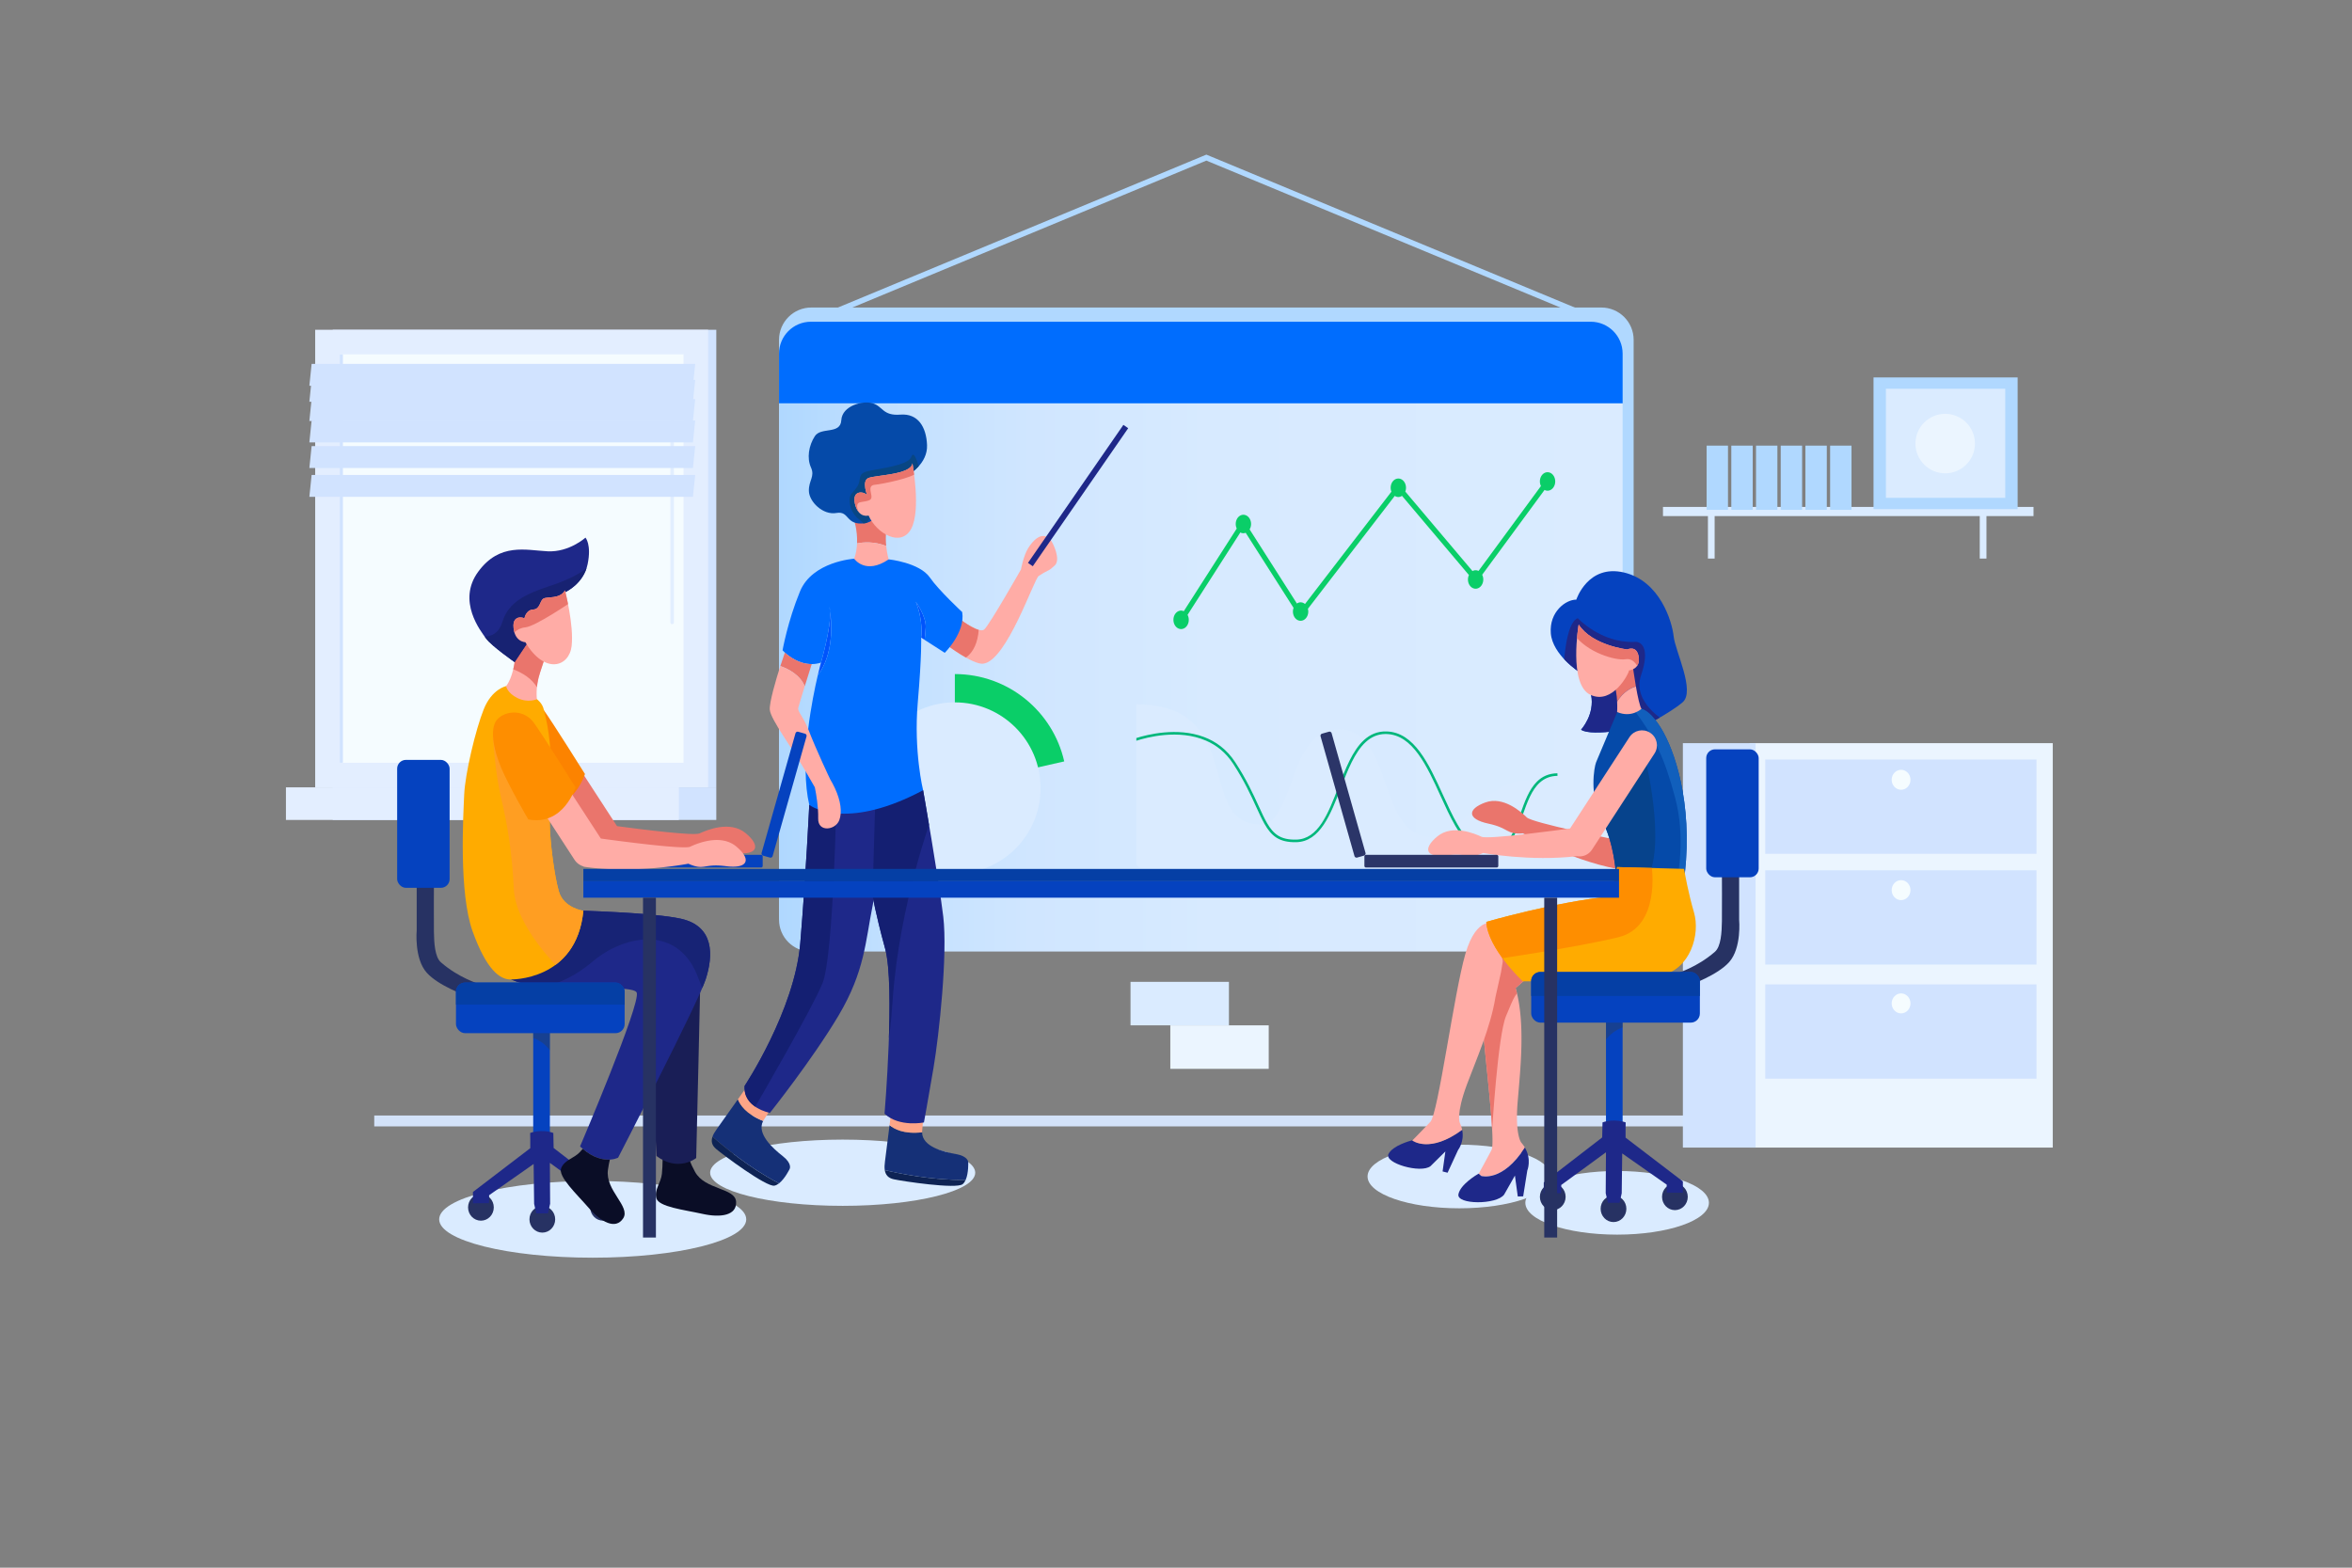 <svg id="Layer_1" xmlns="http://www.w3.org/2000/svg" viewBox="0 0 4680 3120"><rect x="0" y="0" width="4680" height="3120" fill="#808080" stroke="none"/><defs><clipPath id="clippath-8"><path class="cls-50" d="M3034.2 2283.87c-44.39 69.52-86.64 56.6-86.64 56.6l-5.49-4.67c.26-.15.39-.24.39-.24s14.33-25.85 25.24-46.68c8.66-16.49-12.25-176.69-21.03-284.9-2.3-28.41-3.78-53.24-3.65-70.94.31-49.82 14.62-67.9 26.45-74.34 8.4-4.56 15.53-3.26 15.53-3.26l46.74 97-15.96 14.03c19.87 69.24 9.51 160.25 4.06 226.49-5.47 66.25 7.14 80.91 7.14 80.91a67.91 67.91 0 0 1 7.23 10.01Z"/></clipPath><clipPath id="clippath-18"><rect class="cls-13" x="907.28" y="1955.48" width="335.62" height="100.74" rx="18.12" ry="18.12"/></clipPath><clipPath id="clippath"><path class="cls-9" d="M1761.29 1587.26s-11.01 146.54-25.08 215.9c-14.07 69.36-15.19 129.76-67.77 218.14s-136.47 193.53-136.47 193.53-53.69-10.07-50.34-53.69c0 0 99.56-149.9 110.75-284.14 11.19-134.24 17.9-275.19 17.9-275.19l151.02-14.54Z"/></clipPath><clipPath id="clippath-1"><path class="cls-9" d="m1827.85 1568.62 8.95 4.1s31.14 176.75 40.08 251.32c8.95 74.58-8.2 235.29-19.39 301.29-11.19 66-19.02 108.51-19.02 108.51s-48.85 10.17-78.41-17.31c0 0 21.36-254.52 1.23-328.35-20.14-73.83-25.08-106.27-25.08-106.27l6.06-213.29h85.58Z"/></clipPath><clipPath id="clippath-2"><path class="cls-50" d="M1913.42 1234.64s35.32 26.59 44.98 18.15c10.45-9.12 73.05-119.34 73.05-119.34s4.85-26.91 14.15-42.14c8.55-14.01 27.51-36.41 44.54-17.14 5.05 5.71 21.27 39.39 8.68 51.14-14.24 13.29-8.59 5.82-31.95 20.93-9.55 6.18-63.89 169.72-110.68 174.65-20.22 2.13-72.25-37.23-72.25-37.23l29.48-49.02Z"/></clipPath><clipPath id="clippath-3"><path class="cls-38" d="M1810.23 942.92s35.8-20.69 34.4-57.05c-1.4-36.36-18.18-63.48-53.14-60.69s-34.82-16.5-54.81-22.53c-19.76-5.97-60.97 4.54-62.65 33.62-1.68 29.08-40.27 12.96-52.58 31.69-12.3 18.74-16.22 43.81-7.83 62.27s-4.66 25.73-4.1 46.98c.56 21.25 27.87 48.47 54.72 43.72 26.85-4.75 17.62 25.45 56.49 20.42 38.87-5.03 89.49-98.44 89.49-98.44Z"/></clipPath><clipPath id="clippath-4"><path class="cls-50" d="M1815.54 921.95s17.62 93.41-2.52 130.6-68.52 9.79-84.74-26.57c0 0-20.14 6.43-27.13-23.49-6.99-29.92 22.37-24.05 24.89-15.38 0 0-12.3-29.92 1.96-35.8 14.26-5.87 85.58-6.43 87.53-29.36Z"/></clipPath><clipPath id="clippath-5"><path class="cls-13" d="M3141.71 1337.01s-52.55-33.91-55.91-76.68c-3.36-42.77 29.94-67.21 50.72-66.91 0 0 22.91-70.88 94.71-54.08 71.8 16.8 95.93 97.77 98.99 127.09 3.06 29.33 43.69 109.37 17.72 131.37s-79.43 48.88-79.43 48.88-101.74 20.77-122.51 5.5c0 0 28.11-30.25 19.86-69.96-8.25-39.72-24.14-45.22-24.14-45.22Z"/></clipPath><clipPath id="clippath-6"><path class="cls-38" d="m3249.35 1407.15 11.44 2.86s17.78-3.83 44.34 39.26c26.57 43.09 62.94 147.31 47.41 288.72 0 0-64.17 35.97-137.32 0 0 0-3-59.12-28.06-106.81-25.07-47.68-15.26-104.49-11.17-114.3 4.09-9.81 42.1-100.13 42.1-100.13l31.27-9.6Z"/></clipPath><clipPath id="clippath-7"><path class="cls-50" d="M3141.23 1242.95s-20.77 119.46 23.52 139.93c44.3 20.47 76.68-43.08 76.68-48.58 0 0 22.95-2.1 19.29-26.62-3.67-24.52-22.68-15.12-22.68-15.12s-70-7.91-96.81-49.61Z"/></clipPath><clipPath id="clippath-17"><path class="cls-13" d="M1060.99 2045.83v209.43h33.11v-200.04c-11.6-8.23-23.83-9.83-33.11-9.39Z"/></clipPath><clipPath id="clippath-9"><path class="cls-8" d="m3350.85 1729.22 1.69 8.77s7.15 40.59 18.09 77.58c13.07 44.17-7.42 113.07-64.31 125.44-56.89 12.37-276.33 12.01-276.33 12.01s-69.77-65.06-72.57-118.28c0 0 135.76-39.48 247.91-50.91l12.47-58.19 133.04 3.58Z"/></clipPath><clipPath id="clippath-10"><path class="cls-13" d="M3228.68 2024.84v209.43h-33.11v-200.04c11.6-8.23 23.83-9.83 33.11-9.39Z"/></clipPath><clipPath id="clippath-11"><rect class="cls-13" x="3046.77" y="1934.48" width="335.62" height="100.74" rx="18.12" ry="18.12"/></clipPath><clipPath id="clippath-12"><path class="cls-9" d="M1145.73 1812.03s153.49 3.99 209.1 16.39c66.7 14.88 64.77 73.22 49.2 120.92-15.56 47.7-174.12 354.63-174.12 354.63s-33.3 17.95-75.71-22.34c0 0 122.17-286.26 112.63-306.4-9.54-20.14-226.14 5.92-259.54-33.81-5.91-7.04 13.63-35.06 13.63-35.06l124.8-94.35Z"/></clipPath><clipPath id="clippath-13"><path class="cls-8" d="m1015.51 1364.68-8.48.88s-28.27 5.48-44.52 46.11c-16.25 40.64-37.1 128.27-38.87 169.96-1.77 41.7-10.95 195.14 16.87 272.26 27.83 77.12 54.59 95.43 75 95.43 0 0 131.71 3.95 145.23-136.78 0 0-39.22-5.12-48.76-38.69s-17.61-100.16-18.02-134.23c-.68-56.76 11.51-140.82-11.81-226.69-2.21-13.02-13.8-21.41-13.8-21.41l-52.83-26.86Z"/></clipPath><clipPath id="clippath-14"><path class="cls-50" d="m1021.65 1301.61 2.35 16.08s-3.89 31.1-16.96 47.88c0 0 2.12 13.69 22.79 23.76 20.95 10.21 38.52 2.21 38.52 2.21s-3.53-23.67 6.18-52.83c9.72-29.15 9.89-30.21 9.89-30.21l-37.28-43.11-25.49 36.22Z"/></clipPath><clipPath id="clippath-15"><path class="cls-9" d="m1118.34 1187.65 6.67-9.36s36.08-16.08 44.21-55.31c8.13-39.22-4.24-53-4.24-53s-32.16 29.33-75.27 27.21c-43.11-2.12-95.41-17.67-138.16 40.64-42.76 58.3 4.95 118.37 15.9 133.22 10.95 14.84 56.54 46.64 56.54 46.64l34.63-51.94 59.72-78.09Z"/></clipPath><clipPath id="clippath-16"><path class="cls-50" d="M1124.17 1174.93s18.02 68.9 13.25 110.78-53.71 57.42-92.1-7.6c0 0-23.32-.35-23.67-33.57 0-13.43 9.54-18.73 21.91-14.13 0 0 2.83-16.61 17.31-17.31 14.49-.71 12.82-17.67 20.72-21.91 7.9-4.24 32.51 1.41 42.58-16.25Z"/></clipPath><linearGradient id="linear-gradient" x1="1550.09" y1="1348.29" x2="3228.68" y2="1348.29" gradientUnits="userSpaceOnUse"><stop offset="0" stop-color="#b0d8ff"/><stop offset=".02" stop-color="#b2d9ff"/><stop offset=".15" stop-color="#c4e1ff"/><stop offset=".3" stop-color="#d0e6ff"/><stop offset=".51" stop-color="#d7eaff"/><stop offset="1" stop-color="#daebff"/></linearGradient><style>.cls-2{fill:#fe8e00}.cls-5{fill:#b0d8ff}.cls-6{fill:#0ace68}.cls-7{fill:#053fa5}.cls-8{fill:#ffab00}.cls-9{fill:#1e2889}.cls-10{fill:#d1e3ff}.cls-12{fill:#006dfe}.cls-13{fill:#0542bf}.cls-15{fill:#f5fcff}.cls-16{fill:#e3eeff}.cls-27{fill:#393d3c;opacity:.35}.cls-37{fill:#0e2354}.cls-38{fill:#054aa9}.cls-40{fill:transparent}.cls-41{fill:#ea756c}.cls-44{fill:#0a0d26}.cls-46{fill:#daebff}.cls-47{fill:#0054fc}.cls-50{fill:#ffaca6}.cls-51{fill:#141f72}.cls-53{fill:#2b3568}.cls-55{fill:#273263}.cls-56{fill:#fea587}.cls-57{fill:#ebf5ff}.cls-58{fill:#153077}</style></defs><path class="cls-40" d="M0 0h4680v3120H0z"/><path class="cls-46" d="M3308.99 1008.88h737.29v18.23h-737.29z"/><path class="cls-46" d="M3398.43 1023.94h13.35v87.73h-13.35zM3939.31 1023.94h13.35v87.73h-13.35z"/><path class="cls-5" d="M3395.81 886.89h42.55v127.75h-42.55zM3444.96 886.89h42.55v127.75h-42.55zM3494.11 886.89h42.55v127.75h-42.55zM3543.27 886.89h42.55v127.75h-42.55zM3592.42 886.89h42.55v127.75h-42.55zM3641.57 886.89h42.55v127.75h-42.55zM3727.92 751.17h286.77v262.1h-286.77z"/><path class="cls-46" d="M3752.56 773.69h237.5v217.07h-237.5z"/><circle class="cls-57" cx="3870.57" cy="882.8" r="59.19"/><ellipse class="cls-46" cx="1179.37" cy="2426.7" rx="305.5" ry="76.36"/><ellipse class="cls-46" cx="1676.76" cy="2333.94" rx="263.74" ry="65.92"/><ellipse class="cls-46" cx="2903.81" cy="2341.42" rx="182.64" ry="63.33"/><ellipse class="cls-46" cx="3217.76" cy="2393.82" rx="182.64" ry="63.33"/><path style="fill:#d3e2f9" d="M744.67 2220.07h2725.17v21.68H744.67z"/><path class="cls-57" d="M3481.03 1479.02h603.52v804.88h-603.52z"/><path class="cls-10" d="M3512.47 1511.62h539.72v187.59h-539.72zM3512.47 1732.07h539.72v187.6h-539.72zM3512.47 1959.16h539.72v187.6h-539.72z"/><path class="cls-15" d="M3801.5 1551.9c0 10.99-8.37 19.89-18.71 19.89s-18.71-8.9-18.71-19.89 8.38-19.89 18.71-19.89 18.71 8.9 18.71 19.89ZM3801.5 1771.53c0 10.99-8.37 19.89-18.71 19.89s-18.71-8.9-18.71-19.89 8.38-19.89 18.71-19.89 18.71 8.91 18.71 19.89ZM3801.5 1996.95c0 10.99-8.37 19.89-18.71 19.89s-18.71-8.91-18.71-19.89 8.38-19.89 18.71-19.89 18.71 8.91 18.71 19.89Z"/><path class="cls-10" d="M3348.58 1479.02h144.69v804.88h-144.69z"/><path class="cls-5" d="M3186.29 612.03H1614.42c-35.53 0-64.33 28.79-64.33 64.31v1140.81c0 35.52 28.8 64.31 64.33 64.31h1571.87c35.53 0 64.33-28.79 64.33-64.31V676.34c0-35.52-28.8-64.31-64.33-64.31Z"/><path class="cls-12" d="M3165.18 640.3H1613.6c-35.07 0-63.5 28.43-63.5 63.5v99.03h1678.59V703.8c0-35.07-28.43-63.5-63.5-63.5Z"/><path d="M1550.09 802.83v1027.42c0 35.07 28.43 63.5 63.5 63.5h1551.58c35.07 0 63.5-28.43 63.5-63.5V802.83H1550.08Z" style="fill:url(#linear-gradient)"/><rect class="cls-40" x="1671.11" y="913.08" width="589.98" height="37.42" rx="15.31" ry="15.31"/><rect class="cls-40" x="1671.11" y="994.29" width="589.98" height="37.42" rx="15.31" ry="15.31"/><rect class="cls-40" x="1671.11" y="1075.51" width="589.98" height="37.42" rx="15.31" ry="15.31"/><rect class="cls-40" x="1671.11" y="1156.73" width="589.98" height="37.42" rx="15.31" ry="15.31"/><rect class="cls-40" x="1671.11" y="1237.95" width="589.98" height="37.42" rx="15.31" ry="15.31"/><path class="cls-40" d="M2257.51 1371.35h848.28c9.3 0 16.84 7.55 16.84 16.84v342.93c0 9.3-7.55 16.85-16.85 16.85h-848.27c-9.3 0-16.85-7.55-16.85-16.85v-342.93c0-9.29 7.55-16.84 16.84-16.84Z"/><path class="cls-46" d="M3098.98 1572.99v143.14c0 6.37-5.18 11.55-11.6 11.55h-814.7c-6.41 0-11.6-5.18-11.6-11.55v-314.42c75.24 0 112.71 28.13 134.68 65.08 1.44 2.36 2.78 4.77 4 7.24 37.16 70.32 25.97 166.7 107.69 166.7 3.03 0 5.9-.36 8.62-1.08 1.74-.36 3.44-.93 5.03-1.64 54.97-23.15 46.4-187.45 144.18-186.27 20.89.26 36.49 8.27 48.81 21.05 1.18 1.29 2.36 2.56 3.49 3.95 43.78 51.38 44.4 165.88 111.63 186.67 24.23 7.49 45.64-2.67 66.78-19.45 1.33-1.09 2.72-2.16 4.05-3.34 44.71-37.11 89.16-100.55 158.13-85 2 .46 4.01.98 6.06 1.55 10.93 3.17 22.48 8.3 34.75 15.81Z"/><path d="M3099.03 1544.09c-14.63.21-25.82 5.14-34.8 13.1-16.63 14.72-25.56 39.87-34.29 64.46-13.08 36.8-26.58 74.78-66.06 74.78-2.1 0-4.31-.11-6.57-.31-25.72-2.52-44.65-23.45-61.33-52.14-10.37-17.76-19.86-38.55-29.51-59.84-27.31-59.9-55.59-121.85-107.63-123.29-.61 0-1.18-.05-1.74-.05-15.76 0-28.64 6-39.52 15.96-22.02 20.07-36.03 56.25-49.73 91.66-20.28 52.4-41.22 106.61-88.49 107.68-33.98.72-49.42-12.12-63.28-36.44-5.34-9.44-10.47-20.63-16.32-33.41-10.68-23.4-24.02-52.51-46.09-86.38-14.83-22.69-33.67-37.11-53.89-45.83-54.5-23.76-118.66-6.36-138.68.16v-5.39c21.45-6.78 81.4-22.12 134.68-2 23.25 8.78 45.22 24.33 62.15 50.3 22.33 34.14 35.72 63.44 46.51 87 6.05 13.24 11.24 24.59 16.68 33.93 13.04 22.53 27.36 33.66 58.15 32.95 43.83-1.02 63.23-51.22 83.82-104.39 13.96-36.08 28.18-72.94 51.02-93.78 12.11-11.03 26.63-17.61 44.86-17.09 55.33 1.49 84.22 64.93 112.2 126.32 9.54 20.83 18.78 41.21 28.89 58.61 16.02 27.82 33.98 47.99 57.79 50.35 40.65 4.01 53.58-32.44 67.29-71.09 8.51-24.07 17.24-48.6 33.05-64.26 10.06-10.06 23.05-16.42 40.76-16.68l.1 5.13Z" style="fill:#00b77b"/><path class="cls-6" d="M2117.59 1515.36c-22.46-99.51-111.34-173.85-217.64-173.85v223.18l217.64-49.33Z"/><path class="cls-40" d="M1899.94 1564.7v-223.18c-123.26 0-223.18 99.92-223.18 223.18 0 123.62 99.55 223.18 223.17 223.18 123.26 0 223.19-99.92 223.19-223.18 0-16.96-1.95-33.46-5.54-49.33l-217.64 49.33Z"/><circle class="cls-46" cx="1899.94" cy="1568.44" r="170.59"/><path class="cls-40" d="M2327.4 884.18h773.06c10.93 0 19.81 8.88 19.81 19.81v372.58c0 10.93-8.87 19.8-19.8 19.8H2327.4c-10.93 0-19.8-8.87-19.8-19.8V903.98c0-10.93 8.87-19.8 19.8-19.8Z"/><path class="cls-6" d="M3079.32 939.8c-8.43 0-15.26 8.24-15.26 18.38 0 3.35.8 6.44 2.09 9.14l-124.21 168.95c-1.78-.86-3.72-1.37-5.76-1.37-2.23 0-4.33.6-6.23 1.64l-133.69-158.23c.88-2.31 1.39-4.86 1.39-7.57 0-10.15-6.84-18.37-15.26-18.37s-15.25 8.23-15.25 18.37c0 2.81.55 5.43 1.48 7.81l-171.95 223.52c-2.47-2.1-5.47-3.35-8.73-3.35-2.7 0-5.18.91-7.38 2.38l-94.08-147.56c1.8-3.01 2.89-6.69 2.89-10.69 0-10.14-6.83-18.37-15.26-18.37s-15.25 8.24-15.25 18.37c0 3.29.77 6.32 2.02 9l-105.4 164.55c-1.67-.75-3.44-1.21-5.32-1.21-8.43 0-15.26 8.23-15.26 18.37s6.83 18.38 15.26 18.38 15.26-8.22 15.26-18.38c0-3.64-.91-7.02-2.43-9.87l105.03-164c1.87.99 3.92 1.54 6.09 1.54 1.59 0 3.1-.37 4.54-.92l95.3 149.47c-.82 2.25-1.27 4.72-1.27 7.31 0 10.15 6.84 18.37 15.26 18.37s15.26-8.22 15.26-18.37c0-1.91-.31-3.71-.77-5.45l172.88-224.71c2.13 1.36 4.51 2.2 7.08 2.2s5.12-.9 7.29-2.34l133.2 157.65a20.986 20.986 0 0 0-1.95 8.84c0 10.15 6.82 18.37 15.25 18.37s15.25-8.23 15.25-18.37c0-3.44-.84-6.64-2.21-9.39l124.1-168.8c1.85.95 3.87 1.47 6 1.47 8.41 0 15.25-8.22 15.25-18.37s-6.84-18.38-15.25-18.38Z"/><path class="cls-58" d="M1571.3 2326.34s-9.28 19.45-21.21 28.77c-59.52-30.74-112.58-75.45-132.35-92.97 1.63-4.67 4.55-9.65 8.47-15.01 7.33-10.01 27.92-39.18 42.02-59.22 4.19 10.86 16.14 29.4 50.3 42.99-13.69 25.5 20.09 55.2 38.97 69.97 19.35 15.15 13.8 25.46 13.8 25.46Z"/><path class="cls-56" d="M1537.33 2201.75s-1.11 1.29-17.67 27.21c-.41.64-.79 1.29-1.13 1.95-34.15-13.59-46.1-32.13-50.3-42.99 8.15-11.6 14.15-20.12 14.15-20.12l54.95 33.95Z"/><path class="cls-37" d="M1550.09 2355.11c-2.91 2.27-6 3.94-9.13 4.57-15.95 3.22-103.21-62-116.13-73.1-8.55-7.32-10.26-15.3-7.08-24.44 19.77 17.52 72.83 62.23 132.35 92.97Z"/><path class="cls-58" d="M1926.58 2312.87s1 21.57-5.14 35.45c-67.13.98-135.17-13.43-160.92-19.56-.77-4.89-.54-10.68.39-17.27 1.74-12.31 6.15-47.82 9.13-72.2 8.84 7.62 28.17 18.34 64.77 14.2-.04 29.01 43.86 39.28 67.52 43.4 24.26 4.23 24.24 15.97 24.24 15.97Z"/><path class="cls-56" d="M1837.64 2218.83s-.37 1.66-2.75 32.4c-.05.76-.09 1.52-.08 2.26-36.61 4.14-55.93-6.59-64.77-14.2 1.72-14.1 2.99-24.46 2.99-24.46l64.61 4.01Z"/><path class="cls-37" d="M1921.44 2348.31c-1.5 3.38-3.44 6.32-5.91 8.36-12.57 10.39-120.52-5.98-137.19-9.68-11.02-2.42-16.3-8.67-17.82-18.25 25.75 6.13 93.79 20.55 160.92 19.56Z"/><path class="cls-9" d="M1761.29 1587.26s-11.01 146.54-25.08 215.9c-14.07 69.36-15.19 129.76-67.77 218.14s-136.47 193.53-136.47 193.53-53.69-10.07-50.34-53.69c0 0 99.56-149.9 110.75-284.14 11.19-134.24 17.9-275.19 17.9-275.19l151.02-14.54Z"/><path class="cls-51" d="M1664.44 1582.78s-5.59 320.49-27.97 374.47c-22.37 53.98-133.69 245.29-133.69 245.29l-58.54-45.79 137.42-561.66 82.78-12.31Z" style="clip-path:url(#clippath)"/><path class="cls-9" d="m1827.85 1568.62 8.95 4.1s31.14 176.75 40.08 251.32c8.95 74.58-8.2 235.29-19.39 301.29-11.19 66-19.02 108.51-19.02 108.51s-48.85 10.17-78.41-17.31c0 0 21.36-254.52 1.23-328.35-20.14-73.83-25.08-106.27-25.08-106.27l6.06-213.29h85.58Z"/><path class="cls-51" d="M1856.24 1619.39s-66.36 177.62-79.93 369.51c-13.57 191.9-22.37 31.83-22.37 31.83l-45.31-266.24 1.12-171.72s104.59-26.28 106.83-26.84 29.64-4.47 28.53 0c-1.12 4.47 11.14 63.45 11.14 63.45Z" style="clip-path:url(#clippath-1)"/><path class="cls-50" d="M1913.42 1234.64s35.32 26.59 44.98 18.15c10.45-9.12 73.05-119.34 73.05-119.34s4.85-26.91 14.15-42.14c8.55-14.01 27.51-36.41 44.54-17.14 5.05 5.71 21.27 39.39 8.68 51.14-14.24 13.29-8.59 5.82-31.95 20.93-9.55 6.18-63.89 169.72-110.68 174.65-20.22 2.13-72.25-37.23-72.25-37.23l29.48-49.02Z"/><path class="cls-41" d="M1911.72 1314.03s37.19-9.51 36.08-73.55c-1.12-64.04-44.19-16.22-44.19-16.22l-28.81 53.97 36.92 35.8Z" style="clip-path:url(#clippath-2)"/><path class="cls-9" transform="rotate(34.65 2145.197 986.4)" d="M2139.25 819.31h11.65v333.95h-11.65z"/><path class="cls-47" d="M1627.19 1344.05c32.44-42.49 27.7-104.64 24.53-127.7 2.2 33.05-18.24 102.44-18.24 102.44s-.6 2.15-1.62 6.13c-1.12 4.34-2.75 10.87-4.67 19.13ZM1651.72 1216.35c-.23-3.45-.71-6.51-1.48-9.05 0 0 .69 3.32 1.48 9.05ZM1822.17 1197.41c15.66 38.59 10.71 71.59 10.71 71.59l6.91 4.44c1-7.91 1.91-16.95 2.24-25.41.84-21.81-19.86-50.62-19.86-50.62Z"/><path class="cls-12" d="M1914.54 1218.11s-47.11-43.74-64.02-68.42c-20.69-30.2-82.24-36.45-82.24-36.45l-58.45.28-10.16-1.58s-83.25 5.27-107.86 65.12c-24.61 59.85-34.67 117.13-34.67 117.13s1.63 1.85 4.63 4.59c8.6 7.85 28.45 22.99 53.42 22.89 5.84-.02 11.97-.88 18.29-2.86 0 0 20.44-69.39 18.24-102.44-.79-5.73-1.48-9.05-1.48-9.05.77 2.54 1.25 5.6 1.48 9.05 3.17 23.06 7.91 85.21-24.53 127.7-5.65 24.25-13.83 63.52-19.08 106.95-3.3 27.34-5.44 56.32-5.04 84.22.33 23.5 2.46 46.24 7.2 66.59 0 0 5.61 4.46 17.29 8.89 10.28 3.9 25.26 7.77 45.27 8.54 36.9 1.44 90.88-7.65 163.97-46.52 0 0-19.02-77.19-10.63-174.51 8.39-97.32 6.71-129.2 6.71-129.2s4.95-33-10.71-71.59c0 0 20.69 28.81 19.86 50.62-.33 8.46-1.24 17.5-2.24 25.41l40.08 25.76s41.39-40.83 34.68-81.1Z"/><path class="cls-41" d="M1601.27 1365.87c4.56-14.87 9.88-31.65 13.9-44.22-24.97.1-44.82-15.04-53.42-22.89-2.7 7.65-5.88 16.93-9.07 26.8 16.1 5.68 39.39 17.54 48.59 40.31Z"/><path class="cls-50" d="M1651.69 1550.45s-26.06-54.37-43.59-99.46c-10.03-25.79-21.67-34.68-19.65-42.49 1.64-6.33 9.19-30.81 12.82-42.63-9.2-22.77-32.48-34.63-48.59-40.31-8.79 27.17-22.04 72.64-20.95 86.92 1.48 19.21 46.72 79.55 71.32 122.74 10.68 18.76 18.31 31.67 18.31 31.67s4.6 21.21 6.18 43.81c.43 6.13.63 12.36.46 18.29-.79 27.83 34.43 23.67 42.05 3.19 1.48-3.96 2.38-8.3 2.75-12.93 1.56-19.32-6.2-43.87-21.13-68.79Z"/><path class="cls-41" d="M1763.39 1086.62c-.91-9.19-1.21-20.02.13-31.28l-28.81-37.47-36.08 14.54s7.91 22.11 6.75 48.99c12.07-2.35 34.1-4.26 57.99 5.22Z"/><path class="cls-38" d="M1810.23 942.92s35.8-20.69 34.4-57.05c-1.4-36.36-18.18-63.48-53.14-60.69s-34.82-16.5-54.81-22.53c-19.76-5.97-60.97 4.54-62.65 33.62-1.68 29.08-40.27 12.96-52.58 31.69-12.3 18.74-16.22 43.81-7.83 62.27s-4.66 25.73-4.1 46.98c.56 21.25 27.87 48.47 54.72 43.72 26.85-4.75 17.62 25.45 56.49 20.42 38.87-5.03 89.49-98.44 89.49-98.44Z"/><g style="clip-path:url(#clippath-3)"><path d="M1720.37 1046.21s0-4.1-11.19-12.68-18.64-23.01-18.64-37.42 6.34-14.04 15.29-27.83c8.95-13.8-1.08-25.36 21.09-30.58 22.17-5.22 80.34-11.19 86.3-28.34 5.97-17.15 15.29 21.25 15.29 21.25l-68.98 60.41-39.15 55.19Z" style="fill:#084684"/></g><path class="cls-50" d="M1815.54 921.95s17.62 93.41-2.52 130.6-68.52 9.79-84.74-26.57c0 0-20.14 6.43-27.13-23.49-6.99-29.92 22.37-24.05 24.89-15.38 0 0-12.3-29.92 1.96-35.8 14.26-5.87 85.58-6.43 87.53-29.36Z"/><path class="cls-41" d="M1720.18 1039.31s-26.85-36.92-7.83-39.9c19.02-2.98 22.36-4.29 21.62-12.68s-7.08-20.69 7.09-22 76.44-13.8 82.97-24.24c6.53-10.44-3.54-24.8-3.54-24.8l-26.1 14.54-74.76 14.54-12.31 25.92-13.98 20.32 11.93 39.71 14.92 8.58Z" style="clip-path:url(#clippath-4)"/><path class="cls-50" d="M1705.39 1081.4c-.42 9.82-2.05 20.27-5.73 30.53 0 0 22.19 32.91 68.61 1.31 0 0-3.34-10.91-4.89-26.61-23.9-9.48-45.92-7.57-57.99-5.22Z"/><path class="cls-41" d="M3212.02 1670.44s-163.08-32.87-173.97-43.59-46.63-42.94-82.6-29.8c-35.97 13.14-36.47 33.02 6.05 42.1 42.53 9.08 34.71 22.03 68.95 19.33 0 0 91.17 52.42 187.31 70.87l-5.74-58.91Z"/><path class="cls-13" d="M3141.71 1337.01s-52.55-33.91-55.91-76.68c-3.36-42.77 29.94-67.21 50.72-66.91 0 0 22.91-70.88 94.71-54.08 71.8 16.8 95.93 97.77 98.99 127.09 3.06 29.33 43.69 109.37 17.72 131.37s-79.43 48.88-79.43 48.88-101.74 20.77-122.51 5.5c0 0 28.11-30.25 19.86-69.96-8.25-39.72-24.14-45.22-24.14-45.22Z"/><path class="cls-9" d="M3111.07 1331.14s3.21-92.11 28.41-100.82c0 0 45.83 49.49 111.82 47.2 14.15-2.02 32.88 11.27 14.15 66.13-18.73 54.85 48.63 91.98 48.63 91.98l-104.49 54.08-78.36-27.95-20.16-130.61Z" style="clip-path:url(#clippath-5)"/><path class="cls-10" transform="rotate(180 1043.67 1111.645)" d="M662.06 656.33h763.22v910.63H662.06z"/><path class="cls-16" transform="rotate(180 1018.055 1111.645)" d="M627.14 656.33h781.82v910.63H627.14z"/><path class="cls-10" transform="rotate(180 1043.67 1599.405)" d="M662.06 1566.96h763.22v64.89H662.06z"/><path class="cls-16" transform="rotate(180 959.88 1599.405)" d="M568.97 1566.96h781.82v64.89H568.97z"/><path class="cls-15" transform="rotate(90 1018.055 1111.645)" d="M611.63 769.62h812.86v684.05H611.63z"/><path class="cls-40" d="M1276.1 1518.08 989.18 705.22H853.73l286.92 812.86h135.45z"/><path d="M1337.45 1242.29c1.93 0 3.49-1.56 3.49-3.49V737.02c0-1.93-1.56-3.49-3.49-3.49s-3.49 1.56-3.49 3.49v501.78c0 1.93 1.56 3.49 3.49 3.49Z" style="fill:#e2eeff"/><path class="cls-40" d="M1111.56 1518.08 824.64 705.22h-52.81l286.92 812.86h52.81z"/><path class="cls-10" transform="rotate(90 679.13 1111.65)" d="M272.7 1108.54h812.86v6.21H272.7z"/><path class="cls-10" d="M615.58 767.76h763.22l4.5-43.54H620.08l-4.5 43.54z"/><path class="cls-10" d="M615.58 799.63h763.22l4.5-43.54H620.08l-4.5 43.54z"/><path class="cls-10" d="M615.58 837.87h763.22l4.5-43.54H620.08l-4.5 43.54z"/><path class="cls-10" d="M615.58 880.43h763.22l4.5-43.54H620.08l-4.5 43.54zM615.58 931.42h763.22l4.5-43.54H620.08l-4.5 43.54zM615.58 988.79h763.22l4.5-43.54H620.08l-4.5 43.54z"/><path class="cls-46" d="M2249.49 1954.05h195.82v86.58h-195.82z"/><path class="cls-57" d="M2328.67 2040.63h195.82v86.58h-195.82z"/><path class="cls-38" d="m3249.35 1407.15 11.44 2.86s17.78-3.83 44.34 39.26c26.57 43.09 62.94 147.31 47.41 288.72 0 0-64.17 35.97-137.32 0 0 0-3-59.12-28.06-106.81-25.07-47.68-15.26-104.49-11.17-114.3 4.09-9.81 42.1-100.13 42.1-100.13l31.27-9.6Z"/><g style="clip-path:url(#clippath-6)"><path d="m3162.62 1651.56 113.22-132.33s47.5 198.27-12.39 246.76l-66.61-20.35-34.23-94.09Z" style="fill:#06438c"/><path d="m3344.71 1756.26-6.62-11.98s16.41-76.76-4.84-156.4-39.97-118.88-81.84-175l26.25-14.73 50.13 41.97 46.32 147.76s2.18 96.89 2.18 100.45-16.35 62.95-16.35 62.95l-15.25 4.98Z" style="fill:#115fbc"/></g><path class="cls-50" d="M3283.43 1458.33c-13.79-8.96-32.22-5.05-41.18 8.74l-118.09 181.71c-19.64 2.73-163.45 22.49-176.34 16.46-13.84-6.48-58.26-24.98-87.81-.62-29.56 24.36-23.41 43.27 19.71 37.69 43.13-5.58 40.06 9.23 71.45-4.7 0 0 93.71 17.31 186.22 6.39 11.48 2.12 23.62-2.66 30.38-13.05l124.4-191.42c8.96-13.79 5.05-32.22-8.74-41.18Z"/><path class="cls-41" d="M3217.77 1396.23c-.61-12.86-2.6-28.64-8.26-38.03l33.45-43.27 6.19 12.56s2.61 18.95 5.99 38.69c-9.83 2.82-24.84 10.3-37.37 30.05Z"/><path class="cls-50" d="M3255.14 1366.19c3.34 19.52 8.04 40.86 11.12 44.39 0 0-19.63 18.88-48.5 6.51 0 0 .57-9.24.01-20.85 12.53-19.75 27.54-27.22 37.37-30.05ZM3141.23 1242.95s-20.77 119.46 23.52 139.93c44.3 20.47 76.68-43.08 76.68-48.58 0 0 22.95-2.1 19.29-26.62-3.67-24.52-22.68-15.12-22.68-15.12s-70-7.91-96.81-49.61Z"/><path class="cls-41" d="M3261.12 1331.94s-8.01-23.14-26.57-19.93c-18.56 3.21-77.22-12.6-103.57-50.87l1.22-27.73 76.23 29.79 59.58 24.98 2.52 36.43-9.4 7.33Z" style="clip-path:url(#clippath-7)"/><path class="cls-50" d="M3034.2 2283.87c-44.39 69.52-86.64 56.6-86.64 56.6l-5.49-4.67c.26-.15.39-.24.39-.24s14.33-25.85 25.24-46.68c8.66-16.49-12.25-176.69-21.03-284.9-2.3-28.41-3.78-53.24-3.65-70.94.31-49.82 14.62-67.9 26.45-74.34 8.4-4.56 15.53-3.26 15.53-3.26l46.74 97-15.96 14.03c19.87 69.24 9.51 160.25 4.06 226.49-5.47 66.25 7.14 80.91 7.14 80.91a67.91 67.91 0 0 1 7.23 10.01Z"/><path class="cls-41" d="M2969.1 2248.49s11.25-187.87 27.68-226.57c16.43-38.69 19.71-51.94 37.42-48.76l14.53-28.77s-29.68-67.69-29.15-69.28-40.98-19.85-40.98-19.85l-36.52 50.06v96.47l-5.18 85.34 32.21 161.37Z" style="clip-path:url(#clippath-8)"/><path class="cls-9" d="M3034.2 2283.88c-44.39 69.5-86.65 56.59-86.65 56.59l-5.48-4.68c-3.97 2.29-36.42 21.55-40.1 41.09-3.92 20.82 75.84 21.16 90.96.58l21.45-37.83 5.72 41.59 10.71-.24 8.21-51.44s9.17-21.78-4.81-45.67ZM2810.66 2269.97l-.36-.65c-4.6 1.18-39.1 10.48-47.5 27.42-9.01 18.16 64.36 39.17 83.62 24.13l29.57-29.27-5.53 39.78 9.92 2.56 20.91-45.25s12.96-16.26 8.14-40.2c-64.36 47.66-98.77 21.48-98.77 21.48Z"/><path class="cls-50" d="m2975.88 1841.87-1.34-3.87s-36.19-17.72-58.79 60.59c-22.62 78.29-54.12 317.8-69.59 334.14-15.46 16.34-35.35 36.46-35.35 36.46s-.2.04-.53.12l.36.67s34.41 26.17 98.76-21.49c-.89-4.48-2.41-9.23-4.78-14.2 0 0-7.78-16.78 14.42-76.38 17.7-47.49 46.86-112.64 56.53-173.06l11.13-49.85 3.59-22.04-14.42-71.09Z"/><path class="cls-8" d="m3350.85 1729.22 1.69 8.77s7.15 40.59 18.09 77.58c13.07 44.17-7.42 113.07-64.31 125.44-56.89 12.37-276.33 12.01-276.33 12.01s-69.77-65.06-72.57-118.28c0 0 135.76-39.48 247.91-50.91l12.47-58.19 133.04 3.58Z"/><path class="cls-2" d="M3286.72 1725.64s17.37 118.73-65.65 139.4c-83.02 20.67-259.53 46.11-259.53 46.11s-23.85-76.33-24.65-86.66c-.8-10.34 99.38-55.65 109.72-56.45 10.34-.8 138.34-5.04 138.34-10.07s7.16-50.37 7.16-50.37l94.61 18.04Z" style="clip-path:url(#clippath-9)"/><path class="cls-13" d="M3228.68 2024.84v209.43h-33.11v-200.04c11.6-8.23 23.83-9.83 33.11-9.39Z"/><path class="cls-27" d="M3236.37 2042.57s-28.53 4.69-44.9 33.11c-16.37 28.42-29.88-3.33-26.73-16.33 3.15-13 1.5-26.3 9.91-36.28s24.47-24.19 46.4-18.75c21.92 5.44 24.78 2.42 23.57 14.66s-3.3 25.4-3.3 25.4" style="clip-path:url(#clippath-10)"/><ellipse class="cls-55" cx="3332.72" cy="2381.93" rx="25.6" ry="26.46"/><path class="cls-55" d="M3184.94 2405.7c0 14.61 11.46 26.45 25.6 26.45s25.61-11.84 25.61-26.45-11.47-26.46-25.61-26.46-25.6 11.84-25.6 26.46ZM3064.07 2381.93c0 14.61 11.46 26.46 25.6 26.46s25.6-11.84 25.6-26.46-11.46-26.45-25.6-26.45-25.6 11.84-25.6 26.45Z"/><path class="cls-9" d="M3234.75 2233.8s-22.34-8.52-46.07 0l-.65 29.92-116.25 89.67v21.3h34.32l.46-16.38 89.01-65.04-.55 81.42 4.41 19.13h23.17l4.27-18.94.97-79.34 88.55 62.11.37 15.91 31.82.19v-22.54l-114.02-87.11v-17.94l.18-12.36Z"/><path class="cls-55" d="M3460.52 1743.32v87.1s5.32 56.19-19.95 84.45c-22.94 25.65-75.46 44.73-84.95 48.03-.97.34-1.49.51-1.49.51l-12.3-27.26c-3.44-.72 33.81-10.03 70.48-41.89 12.14-10.54 13.63-38.9 13.96-61.17s0-92.42 0-92.42l34.71-2.66-.47 5.32Z"/><rect class="cls-13" x="3046.77" y="1934.48" width="335.62" height="100.74" rx="18.12" ry="18.12"/><path class="cls-7" d="M3038.13 1982.17h385.86l-22.7-68.9-352.56 13.78-10.6 55.12z" style="clip-path:url(#clippath-11)"/><rect class="cls-13" x="3395.02" y="1491.31" width="104.39" height="254.66" rx="17.45" ry="17.45" transform="rotate(180 3447.215 1618.645)"/><path class="cls-13" d="M1436.27 1570.04h247.64c2.39 0 4.32 1.94 4.32 4.32v14.2c0 2.39-1.94 4.32-4.32 4.32h-247.64c-2.39 0-4.32-1.94-4.32-4.32v-14.2c0-2.39 1.94-4.32 4.32-4.32Z" transform="rotate(-74.19 1560.164 1581.477)"/><path class="cls-13" d="M1254.33 1701.33h260.12a3.15 3.15 0 0 1 3.15 3.15v18.87a3.15 3.15 0 0 1-3.15 3.15h-260.12a3.15 3.15 0 0 1-3.15-3.15v-18.87a3.15 3.15 0 0 1 3.15-3.15Z"/><path class="cls-53" d="m2700.46 1706.7 13.66-3.87c2.3-.65 3.63-3.04 2.98-5.34l-67.46-238.27a4.322 4.322 0 0 0-5.34-2.98l-13.66 3.87c-2.3.65-3.63 3.04-2.98 5.34l67.46 238.27c.65 2.3 3.04 3.63 5.34 2.98Z"/><path class="cls-53" d="M2718.04 1701.33h260.12a3.15 3.15 0 0 1 3.15 3.15v18.87a3.15 3.15 0 0 1-3.15 3.15h-260.12a3.15 3.15 0 0 1-3.15-3.15v-18.87a3.15 3.15 0 0 1 3.15-3.15Z" transform="rotate(180 2848.095 1713.915)"/><path class="cls-44" d="M1318.43 2295.86s.5 22.53-1.39 40.44c-1.89 17.91-15.5 30.9-11 48.33s55.56 23.14 91.53 31.17c35.97 8.03 68.97 3.5 67.09-24.32-1.88-27.81-62.07-23.08-81.78-59.44-19.71-36.35-12.18-41.19-12.18-41.19l-52.27 5Z"/><path d="M1376.14 1853.9s18.31 9.53 18.33 40.54c.02 31.01-9.17 410.25-9.17 410.25s-35.33 28.62-79.06-3.98l-10.34-210.69 80.23-236.13Z" style="fill:#191e56"/><path class="cls-9" d="M1145.73 1812.03s153.49 3.99 209.1 16.39c66.7 14.88 64.77 73.22 49.2 120.92-15.56 47.7-174.12 354.63-174.12 354.63s-33.3 17.95-75.71-22.34c0 0 122.17-286.26 112.63-306.4-9.54-20.14-226.14 5.92-259.54-33.81-5.91-7.04 13.63-35.06 13.63-35.06l124.8-94.35Z"/><g style="clip-path:url(#clippath-12)"><path d="M1063.05 1966.8s54.65-.8 116.33-53.27c61.67-52.47 172.18-76.25 211.14 35.82l22.5 56.49s22.02-114.57 22.02-116.96-13.72-69.43-18.78-76.86c-5.07-7.42-280.95-25.44-280.95-25.44l-91.43 67.31-37.68 94.13 56.86 18.76Z" style="fill:#172375"/></g><path class="cls-41" d="M1483.56 1658c-30.83-25.41-77.16-6.11-91.6.65-11.21 5.25-117.38-8.21-164.23-14.48l-125.97-193.83c-9.71-14.95-29.7-19.19-44.65-9.47l-2 1.3c-14.95 9.71-19.19 29.7-9.47 44.65l128.43 197.62c2.29 3.52 5.15 6.44 8.38 8.73l-2.35 5.25c100.98 15.21 208.36-6.01 208.36-6.01 32.74 14.54 29.55-.92 74.53 4.91s51.39-13.9 20.56-39.31Z"/><path d="M1069.97 1604.34s-38.2-65.46-53.84-102.58c-15.64-37.13-24.8-82.52-5.39-99.09 19.4-16.56 52.34-15.4 70.03 8.85 17.69 24.25 83.16 128.89 83.16 128.89s-23.41 77.29-93.96 63.93Z" style="fill:#fc8300"/><path class="cls-8" d="m1015.51 1364.68-8.48.88s-28.27 5.48-44.52 46.11c-16.25 40.64-37.1 128.27-38.87 169.96-1.77 41.7-10.95 195.14 16.87 272.26 27.83 77.12 54.59 95.43 75 95.43 0 0 131.71 3.95 145.23-136.78 0 0-39.22-5.12-48.76-38.69s-17.61-100.16-18.02-134.23c-.68-56.76 11.51-140.82-11.81-226.69-2.21-13.02-13.8-21.41-13.8-21.41l-52.83-26.86Z"/><g style="clip-path:url(#clippath-13)"><path d="m993.25 1462.21-12.22 2.17s2.68 66.13 15.93 122.88 21.73 107.07 25.44 182.37c3.71 75.3 91.7 159.54 91.7 159.54l81.63-134.1s-60.42-108.69-61.48-118.22c-1.06-9.52-54.3-155.28-54.3-155.28l-86.69-59.36Z" style="fill:#ff9e22"/></g><path class="cls-50" d="M1464.76 1684.5c-30.83-25.41-77.16-6.11-91.6.65-12.48 5.85-142.59-11.49-177.61-16.29l-124.8-192.02c-9.71-14.95-29.7-19.19-44.65-9.47l-2 1.3c-14.95 9.71-19.19 29.7-9.47 44.65l128.43 197.62a32.108 32.108 0 0 0 18.45 13.51l-.21.47c100.98 15.21 208.36-6.01 208.36-6.01 32.74 14.54 29.55-.92 74.53 4.91 44.98 5.83 51.39-13.9 20.56-39.31Z"/><path class="cls-2" d="M1051.17 1630.84s-38.2-65.46-53.84-102.58c-15.64-37.13-24.8-82.52-5.39-99.09 19.4-16.56 52.34-15.4 70.03 8.85 17.69 24.25 83.16 128.89 83.16 128.89s-23.41 77.29-93.96 63.93Z"/><path class="cls-50" d="m1021.65 1301.61 2.35 16.08s-3.89 31.1-16.96 47.88c0 0 2.12 13.69 22.79 23.76 20.95 10.21 38.52 2.21 38.52 2.21s-3.53-23.67 6.18-52.83c9.72-29.15 9.89-30.21 9.89-30.21l-37.28-43.11-25.49 36.22Z"/><path class="cls-41" d="M997.85 1325.46s57.95 9.19 74.91 50.88l21.91-60.07 6.36-34.98-64.66-12.01s-13.19 15.45-18.37 27.92c-5.18 12.46-20.14 28.27-20.14 28.27Z" style="clip-path:url(#clippath-14)"/><path class="cls-9" d="m1118.34 1187.65 6.67-9.36s36.08-16.08 44.21-55.31c8.13-39.22-4.24-53-4.24-53s-32.16 29.33-75.27 27.21c-43.11-2.12-95.41-17.67-138.16 40.64-42.76 58.3 4.95 118.37 15.9 133.22 10.95 14.84 56.54 46.64 56.54 46.64l34.63-51.94 59.72-78.09Z"/><g style="clip-path:url(#clippath-15)"><path d="M954.56 1265.39s33.68 10.25 45.2-27.92c11.52-38.16 44.91-55.12 93.67-71.02 48.76-15.9 80.04-34.83 90.11-54.52l-15.9 81.9-59.89 82.33-73.82 61.48-60.28-23.32-19.08-48.94Z" style="fill:#172272"/></g><path class="cls-50" d="M1124.17 1174.93s18.02 68.9 13.25 110.78-53.71 57.42-92.1-7.6c0 0-23.32-.35-23.67-33.57 0-13.43 9.54-18.73 21.91-14.13 0 0 2.83-16.61 17.31-17.31 14.49-.71 12.82-17.67 20.72-21.91 7.9-4.24 32.51 1.41 42.58-16.25Z"/><path class="cls-41" d="M1018.16 1265.39s7.42-14.9 27.56-16.9c20.14-2 92.19-51.3 92.19-51.3l-10.56-32.86-81.63 16.96-41.34 43.46 13.78 40.64Z" style="clip-path:url(#clippath-16)"/><path class="cls-13" d="M1060.99 2045.83v209.43h33.11v-200.04c-11.6-8.23-23.83-9.83-33.11-9.39Z"/><path class="cls-27" d="M1053.3 2063.57s28.53 4.69 44.9 33.11c16.37 28.42 29.88-3.33 26.73-16.33-3.15-13-1.5-26.3-9.91-36.28s-24.47-24.19-46.4-18.75c-21.92 5.44-24.78 2.42-23.57 14.66 1.2 12.24 3.3 25.4 3.3 25.4" style="clip-path:url(#clippath-17)"/><ellipse class="cls-55" cx="956.94" cy="2402.93" rx="25.6" ry="26.46"/><path class="cls-55" d="M1104.72 2426.7c0 14.61-11.46 26.45-25.6 26.45s-25.61-11.84-25.61-26.45 11.47-26.46 25.61-26.46 25.6 11.84 25.6 26.46ZM1225.6 2402.93c0 14.61-11.46 26.46-25.6 26.46s-25.6-11.84-25.6-26.46 11.46-26.45 25.6-26.45 25.6 11.84 25.6 26.45Z"/><path class="cls-9" d="M1054.92 2254.8s22.34-8.52 46.07 0l.65 29.92 116.25 89.67v21.3h-34.32l-.46-16.38-89.01-65.04.55 81.42-4.41 19.13h-23.17l-4.27-18.94-.97-79.34-88.55 62.11-.37 15.91-31.82.19v-22.54l114.02-87.11v-17.94l-.18-12.36Z"/><path class="cls-55" d="M829.15 1764.31v87.1s-5.32 56.19 19.95 84.44c22.94 25.65 75.46 44.73 84.95 48.03.96.34 1.49.51 1.49.51l12.3-27.26c3.44-.72-33.81-10.03-70.48-41.89-12.14-10.54-13.63-38.9-13.96-61.17-.33-22.27 0-92.42 0-92.42l-34.71-2.66.47 5.32Z"/><rect class="cls-13" x="907.28" y="1955.48" width="335.62" height="100.74" rx="18.12" ry="18.12"/><path class="cls-7" d="M894.64 1999.4h356.54l-8.28-58.83-360.42 3.97 12.16 54.86z" style="clip-path:url(#clippath-18)"/><rect class="cls-13" x="790.25" y="1512.31" width="104.39" height="254.66" rx="17.45" ry="17.45"/><path d="M1154.21 2281.64c1.79 1.7 3.56 3.29 5.32 4.79 10.35-12.2 19.84-25.66 19.84-25.66l45.01 27.05s-5.64-.37-10.85 20.04c10.29-.61 16.38-3.89 16.38-3.89s158.56-306.93 174.12-354.63c15.56-47.7 17.49-106.05-49.2-120.92-55.61-12.41-209.1-16.39-209.1-16.39l-124.8 94.35s-19.54 28.02-13.63 35.06c33.39 39.73 250 13.67 259.54 33.81" style="fill:none"/><path class="cls-44" d="M1213.53 2307.87c-12.75.75-31.96-2.61-54.01-21.43-1.76 2.07-3.54 4.11-5.31 6.04-12.17 13.28-30.83 15.64-37.57 32.32-6.74 16.69 30.92 51.63 55.07 79.47 24.15 27.84 53.39 43.81 68.41 20.32 15.02-23.48-36.2-55.46-30.44-96.4 1.18-8.4 2.5-15.05 3.84-20.32Z"/><path class="cls-7" d="M1160.74 1729.35h2060.78v24.63H1160.74z"/><path class="cls-13" d="M1160.74 1753.97h2060.78v32.62H1160.74z"/><path class="cls-55" d="M1279.47 1786.59h25.67v676.33h-25.67zM3072.73 1786.59h25.67v676.33h-25.67z"/><path class="cls-5" d="m3156.33 621.51-3.67 10.4-752.24-312.29-752.25 312.29-3.66-10.4 747.15-310.17 8.76-3.63 8.75 3.63 747.16 310.17z"/></svg>